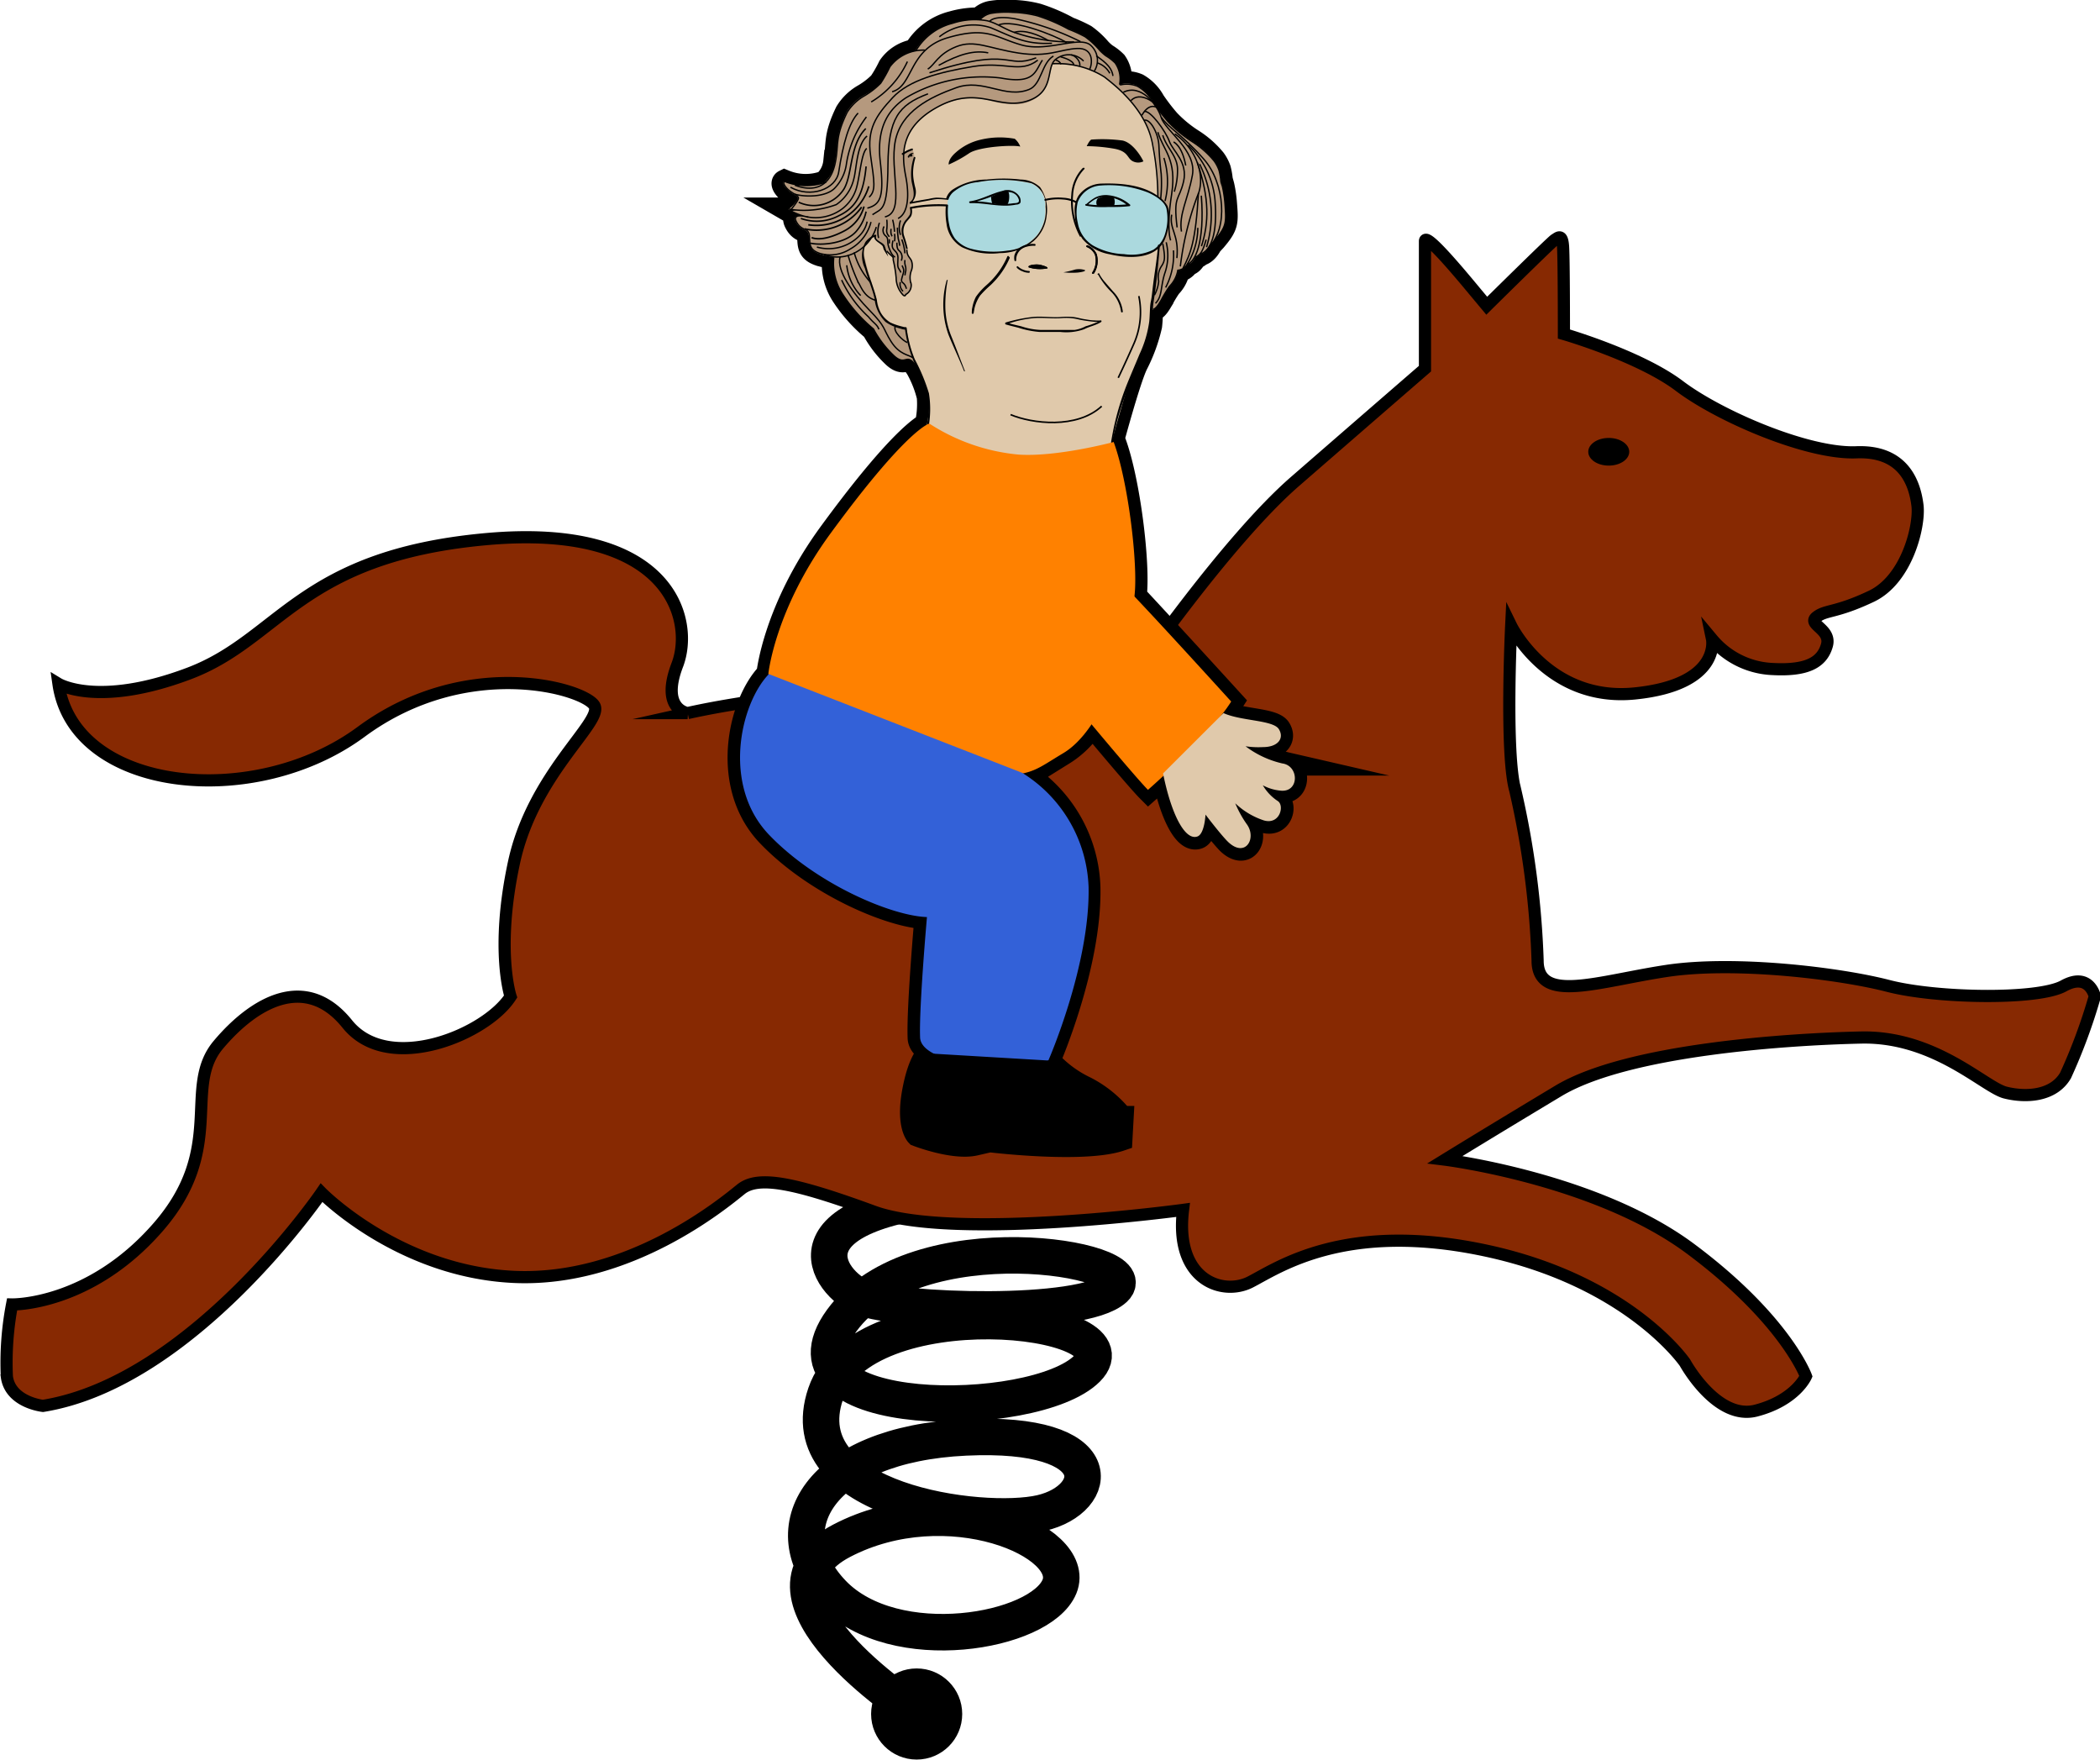 <svg width="201.9" height="169.16" xmlns="http://www.w3.org/2000/svg">
 <g>
  <title>Layer 1</title>
  <g data-name="Capa 2" id="Capa_2">
   <g id="diseño">
    <path id="svg_1" stroke-width="3.51px" stroke-miterlimit="10" stroke="#000" fill="none" d="m94.37,114.82c-20.05,1.32 -14.76,8.59 -11.46,9.92s21.15,2 24.24,-0.88s-19.15,-6.62 -26.22,3.08s18.51,9.7 23.58,4.63s-21.6,-7.93 -25.13,2.42s15,12.78 20.72,11.46s6.83,-7.93 -7.27,-7.27s-18.73,8.81 -12.78,15s20,3.75 21.81,-0.66s-10.8,-9.69 -20.93,-4.41s6.83,16.31 6.83,16.31" class="cls-1"/>
    <circle id="svg_2" r="4.38" cy="164.77" cx="88.13"/>
    <path id="svg_3" stroke-width="1.17px" fill="#872902" stroke-miterlimit="10" stroke="#000" d="m66.11,68.55c12.93,-2.89 40.38,-4.18 43,-3.75c0,0 8.87,-12.84 15.39,-18.51s12.5,-10.85 12.5,-10.85l0,-12.25c0,-1 3.82,3.66 4.88,4.93l1.06,1.27s6.26,-6.19 6.55,-6.35s0.71,-0.66 0.79,0.71s0.08,7.9 0.08,8.36c0,0 7.29,2.11 11.11,5s12.32,6.56 17,6.37s5.64,3.16 5.88,5.1s-1,7.11 -4.43,8.74s-4.37,1.28 -5.28,2s1.46,1.15 1,2.73s-1.82,2.49 -5.46,2.25a8,8 0 0 1 -5.58,-2.86s0.91,4.37 -7.41,5.22s-11.9,-6.49 -11.9,-6.49s-0.6,12.26 0.39,15.79a85.48,85.48 0 0 1 2.15,16.38c0,4.17 5.78,2 12.39,1s16.7,0.24 21.32,1.44s14.38,1.37 16.86,0s3,1 3,1a53.93,53.93 0 0 1 -2.81,7.6c-1.16,2 -3.8,2.15 -5.79,1.65s-6.77,-5.45 -13.88,-5.29s-22.48,1.16 -29.09,5.13s-10.9,6.61 -10.9,6.61s14.54,1.81 23.63,8.59s11.07,12.23 11.07,12.23s-1,2.31 -4.79,3.3s-6.84,-4.6 -6.84,-4.6s-5.29,-7.77 -19,-10.75s-20.17,1.66 -22.81,3s-7.27,-0.17 -6.45,-6.94c0,0 -22,3 -29.74,0.16s-11.12,-3.47 -12.77,-2.14s-10.74,8.92 -21.81,8.42s-18.51,-8.09 -18.51,-8.09s-12.4,18.17 -26.78,20.49c0,0 -3.14,-0.33 -3.47,-2.81a29.7,29.7 0 0 1 0.5,-6.94s7.44,0.16 14.05,-7.44s2.31,-13.39 5.78,-17.52s8.43,-6.94 12.4,-2s13.38,1 15.7,-2.64c0,0 -1.49,-4.47 0.33,-12.9s8.43,-13.38 7.76,-15s-12.18,-5.14 -22.47,2.46s-27.6,5.79 -29.09,-4.62c0,0 3.8,2.31 12.56,-1s10.58,-11.24 28.43,-12.9s20.16,7.77 18.51,12.07s0.99,4.64 0.99,4.64z" class="cls-2"/>
    <path id="svg_4" stroke-width="2.34px" fill="#872902" stroke-miterlimit="10" stroke="#000" d="m123.28,73.39a9.3,9.3 0 0 1 -3.53,-1.65a8.27,8.27 0 0 0 1.68,0.08c1.44,0 2.07,-0.85 1.52,-1.73s-3.64,-0.77 -5.32,-1.54l0,0c0.3,-0.38 0.57,-0.76 0.79,-1.1c0,0 -6.38,-7 -9.34,-10.16c0.37,-3 -0.61,-11.08 -2,-14.8l-0.21,0l0,0s1.61,-6 2.34,-7.49a15.75,15.75 0 0 0 1.35,-3.69a11.55,11.55 0 0 0 0.07,-1.51l0.24,-0.09c0.32,-0.08 0.61,-0.63 0.77,-0.89a13.39,13.39 0 0 1 0.79,-1.31a2.91,2.91 0 0 0 0.81,-1.56a1.13,1.13 0 0 0 0.83,-0.47l0.12,-0.15c0.38,0 0.66,-0.6 0.66,-0.6a1.58,1.58 0 0 0 0.55,-0.34c0.6,-0.13 0.95,-0.91 0.95,-0.91l0.41,-0.44c1.17,-1.38 1.14,-1.69 1,-3.46a12.14,12.14 0 0 0 -0.24,-1.68c-0.05,-0.22 -0.13,-0.44 -0.17,-0.66a6.32,6.32 0 0 0 -0.17,-0.95a3.45,3.45 0 0 0 -0.48,-0.91a8.89,8.89 0 0 0 -2.11,-1.85a12.3,12.3 0 0 1 -2.3,-1.9a19.71,19.71 0 0 1 -1.42,-1.85a4,4 0 0 0 -1.51,-1.56a2.69,2.69 0 0 0 -1.61,-0.15a0.1,0.1 0 0 1 -0.12,-0.09a2.66,2.66 0 0 0 -0.43,-1.95a4.52,4.52 0 0 0 -0.89,-0.69a4.41,4.41 0 0 1 -0.64,-0.58a7.8,7.8 0 0 0 -1.37,-1.26a13.21,13.21 0 0 0 -1.58,-0.72a16.55,16.55 0 0 0 -3,-1.29a10.66,10.66 0 0 0 -2.38,-0.33a9,9 0 0 0 -1.94,0.07a1.9,1.9 0 0 0 -1.22,0.66l-0.31,0a8.75,8.75 0 0 0 -2.29,0.34a5.75,5.75 0 0 0 -3.54,2.63l0,0.06a3.6,3.6 0 0 0 -2.47,1.51a12.77,12.77 0 0 1 -0.9,1.57a7.67,7.67 0 0 1 -1.56,1.21a4.58,4.58 0 0 0 -1.67,1.6c-1.17,2.41 -0.79,3.05 -1.12,4.75a3.15,3.15 0 0 1 -1,2a5.36,5.36 0 0 1 -3.9,-0.07s-0.26,0.13 0.2,0.64s1.07,0.65 1.13,0.93s-0.81,1.08 -0.92,1.1a8.61,8.61 0 0 0 1.51,0.69c-0.45,-0.09 -1.13,-0.13 -0.78,0.53c0.5,1 1.21,0.52 1.25,1.36s0,1.33 1,1.67a13.16,13.16 0 0 0 1.4,0.33a5.51,5.51 0 0 0 0.9,3.68a14.53,14.53 0 0 0 2.89,3.21a10.08,10.08 0 0 0 2,2.6c1.19,1.06 1.15,-0.57 2.25,1.19a10.76,10.76 0 0 1 1.06,2.71a8.78,8.78 0 0 1 -0.2,2.71c-0.75,0.41 -3.26,2.27 -9.22,10.41c-5.4,7.37 -6,13.55 -6,13.55c-2.76,2.87 -4.52,10.69 0,15.43s11.79,7.82 15.2,7.93c0,0 -0.77,8.7 -0.66,11.57c0,0.64 0.56,1.15 1.38,1.57l-0.5,0s-0.88,0.66 -1.43,3.75s0.33,4 0.33,4s3.46,1.34 5.51,0.88l1.43,-0.33s9,1.1 12.56,-0.11l0.11,-2a10.72,10.72 0 0 0 -3.52,-2.87a11.28,11.28 0 0 1 -3.53,-2.64s4,-9.14 3.86,-16.64a13.41,13.41 0 0 0 -6.29,-11c1.37,-0.3 2.08,-0.88 3.86,-1.94a8.89,8.89 0 0 0 2.8,-2.77c2.56,3.07 4.81,5.69 5.42,6.3c0,0 0.6,-0.53 1.49,-1.35c0.78,3.75 2.07,6.3 3.27,5.87c0.69,-0.26 0.77,-2.1 0.77,-2.1s1.55,2 2.2,2.65c1.65,1.54 2.72,-0.39 1.76,-1.74a10.32,10.32 0 0 1 -1.1,-2a7.27,7.27 0 0 0 2.76,1.65c1.54,0.44 2,-1.45 1.32,-1.87a4.58,4.58 0 0 1 -1.43,-1.54a4.4,4.4 0 0 0 1.66,0.51c1.81,0.23 1.81,-2.4 0.16,-2.62z" class="cls-3"/>
    <ellipse id="svg_5" ry="1.33" rx="1.97" cy="43.43" cx="154.67"/>
    <path id="svg_6" fill="#e0c9ab" d="m106.87,42.52s1.61,-6 2.34,-7.49a15.75,15.75 0 0 0 1.35,-3.69a11.55,11.55 0 0 0 0.07,-1.51l0.24,-0.09c0.32,-0.08 0.61,-0.63 0.77,-0.89a13.39,13.39 0 0 1 0.79,-1.31a2.91,2.91 0 0 0 0.81,-1.56a1.13,1.13 0 0 0 0.83,-0.47l0.12,-0.15c0.38,0 0.66,-0.6 0.66,-0.6a1.58,1.58 0 0 0 0.55,-0.34c0.6,-0.13 0.95,-0.91 0.95,-0.91l0.41,-0.44c1.17,-1.38 1.14,-1.69 1,-3.46a12.14,12.14 0 0 0 -0.24,-1.68c-0.05,-0.22 -0.13,-0.44 -0.17,-0.66a6.32,6.32 0 0 0 -0.17,-0.95a3.45,3.45 0 0 0 -0.48,-0.91a8.89,8.89 0 0 0 -2.11,-1.85a12.3,12.3 0 0 1 -2.3,-1.9a19.71,19.71 0 0 1 -1.42,-1.85a4,4 0 0 0 -1.51,-1.56a2.69,2.69 0 0 0 -1.61,-0.15a0.1,0.1 0 0 1 -0.12,-0.09a2.66,2.66 0 0 0 -0.43,-1.95a4.52,4.52 0 0 0 -0.89,-0.69a4.41,4.41 0 0 1 -0.64,-0.58a7.8,7.8 0 0 0 -1.37,-1.26a13.21,13.21 0 0 0 -1.58,-0.72a16.55,16.55 0 0 0 -3,-1.29a10.66,10.66 0 0 0 -2.38,-0.33a9,9 0 0 0 -1.94,0.07a1.9,1.9 0 0 0 -1.22,0.66l-0.31,0a8.75,8.75 0 0 0 -2.29,0.34a5.75,5.75 0 0 0 -3.54,2.63l0,0.06a3.6,3.6 0 0 0 -2.47,1.51a12.77,12.77 0 0 1 -0.9,1.54a7.67,7.67 0 0 1 -1.56,1.21a4.58,4.58 0 0 0 -1.67,1.6c-1.17,2.41 -0.79,3.05 -1.12,4.75a3.15,3.15 0 0 1 -1,2a5.36,5.36 0 0 1 -3.9,-0.07s-0.26,0.13 0.2,0.64s1.07,0.65 1.13,0.93s-0.81,1.08 -0.92,1.1a6.85,6.85 0 0 0 1.87,0.77s-1.65,-0.5 -1.14,0.45s1.21,0.52 1.25,1.36s0,1.33 1,1.67a13.16,13.16 0 0 0 1.4,0.33a5.51,5.51 0 0 0 0.9,3.68a14.53,14.53 0 0 0 2.89,3.21a10.08,10.08 0 0 0 2,2.6c1.19,1.06 1.15,-0.57 2.25,1.19a10.76,10.76 0 0 1 1.06,2.71a9.74,9.74 0 0 1 -0.27,3s0.77,3.16 9.67,2.93s8.16,-1.54 8.16,-1.54z" class="cls-4"/>
    <path id="svg_7" fill="#abd9de" d="m105.85,17.74a2.45,2.45 0 0 0 -2.43,2.07c0,0.73 -0.07,2.63 1.23,3.63a7.37,7.37 0 0 0 4.93,1.1a2.72,2.72 0 0 0 2.53,-2.1a4.74,4.74 0 0 0 0,-2.7c-1.36,-1.9 -4.53,-2.06 -6.26,-2z" class="cls-5"/>
    <path id="svg_8" fill="#abd9de" d="m91.1,19.76a6.11,6.11 0 0 0 0.1,1.81a3.48,3.48 0 0 0 0.54,1.34a3,3 0 0 0 1.51,1a8.64,8.64 0 0 0 3.58,0.19a4.24,4.24 0 0 0 2.84,-1.46a3.84,3.84 0 0 0 0.81,-2.76a2.24,2.24 0 0 0 -1.38,-2.26a12.58,12.58 0 0 0 -5.15,-0.1a4.25,4.25 0 0 0 -2.37,0.95a1.65,1.65 0 0 0 -0.35,0.48a0.47,0.47 0 0 0 -0.06,0.15a1.81,1.81 0 0 0 -0.07,0.66z" class="cls-5"/>
    <path id="svg_9" fill="#b5997e" d="m88.23,35.42c-1.1,-1.76 -1.06,-0.13 -2.25,-1.19a10.08,10.08 0 0 1 -2,-2.6a14.53,14.53 0 0 1 -2.91,-3.26a5.51,5.51 0 0 1 -0.9,-3.68a13.16,13.16 0 0 1 -1.4,-0.33c-0.91,-0.34 -0.91,-0.83 -1,-1.67s-0.75,-0.41 -1.25,-1.36s1.14,-0.45 1.14,-0.45a6.85,6.85 0 0 1 -1.87,-0.77c0.11,0 1,-0.82 0.92,-1.1s-0.66,-0.43 -1.13,-0.93s-0.2,-0.64 -0.2,-0.64a5.36,5.36 0 0 0 3.9,0.07a3.15,3.15 0 0 0 1,-2c0.33,-1.7 0,-2.34 1.12,-4.75a4.58,4.58 0 0 1 1.67,-1.6a7.67,7.67 0 0 0 1.6,-1.16a12.77,12.77 0 0 0 0.88,-1.52a3.6,3.6 0 0 1 2.45,-1.56l0,-0.06a5.75,5.75 0 0 1 3.6,-2.63a8.75,8.75 0 0 1 2.29,-0.34l0.31,0a1.9,1.9 0 0 1 1.22,-0.66a9,9 0 0 1 1.94,-0.07a10.66,10.66 0 0 1 2.38,0.33a16.55,16.55 0 0 1 3,1.29a13.21,13.21 0 0 1 1.58,0.72a7.8,7.8 0 0 1 1.37,1.26a4.41,4.41 0 0 0 0.64,0.58a4.52,4.52 0 0 1 0.89,0.69a2.66,2.66 0 0 1 0.43,2a0.1,0.1 0 0 0 0.12,0.09a2.69,2.69 0 0 1 1.61,0.15a4,4 0 0 1 1.51,1.56a19.71,19.71 0 0 0 1.42,1.85a12.3,12.3 0 0 0 2.3,1.9a8.89,8.89 0 0 1 2.11,1.85a3.45,3.45 0 0 1 0.48,0.91a6.32,6.32 0 0 1 0.17,0.95c0,0.22 0.12,0.44 0.17,0.66a12.14,12.14 0 0 1 0.24,1.68c0.12,1.77 0.15,2.08 -1,3.46l-0.41,0.44s-0.35,0.78 -0.95,0.91a1.58,1.58 0 0 1 -0.55,0.34s-0.28,0.62 -0.66,0.6l-0.12,0.15a1.13,1.13 0 0 1 -0.83,0.47a2.91,2.91 0 0 1 -0.81,1.56a13.39,13.39 0 0 0 -0.79,1.31c-0.16,0.26 -0.45,0.81 -0.77,0.89l-0.24,0.09l0.77,-6.12a3.61,3.61 0 0 0 0.9,-2.34a2.27,2.27 0 0 0 -0.94,-2.42a25.7,25.7 0 0 0 -0.59,-5.62a10.78,10.78 0 0 0 -3.34,-4.93c-1.88,-1.5 -2.25,-2.06 -6.28,-2.29a16.61,16.61 0 0 1 -0.4,1.63a3.14,3.14 0 0 1 -3.4,2.24c-2.26,0 -1.85,-0.59 -4.19,-0.53s-5.11,1.67 -5.89,3.66s-0.29,1.5 -0.29,1.5l0.69,-0.29a1.4,1.4 0 0 1 0.16,1.12a5.64,5.64 0 0 0 0,2.28c0.15,0.72 0.14,1.44 -0.18,1.7s-0.08,0.8 -0.08,0.8a1.69,1.69 0 0 1 -0.35,1a1.33,1.33 0 0 0 -0.47,1.24a18,18 0 0 1 0.48,1.74c0.05,0.5 0.3,0.59 0.4,0.9a1.59,1.59 0 0 1 -0.1,1.13a1.58,1.58 0 0 0 0.11,1.1s-0.1,0.71 -0.31,0.83a1.14,1.14 0 0 0 -0.34,0.28a2,2 0 0 1 -0.63,-0.72a4.07,4.07 0 0 1 -0.19,-1.22c0,-0.16 -0.33,-1.48 -0.31,-1.65a0.43,0.43 0 0 0 0,-0.24l-0.68,-0.48l-0.18,-0.64l-0.67,-0.42l-0.16,-0.37l-0.46,0.19l-0.53,0.64s-0.24,0.3 -0.07,1.19s1,3.6 1,3.6s0.55,1.85 0.66,2a4.81,4.81 0 0 0 2.36,1.28s0.41,2 0.56,2.33s0.52,1.47 0.52,1.47z" class="cls-6"/>
    <path id="svg_10" d="m93.6,30a3,3 0 0 1 0.5,-1.51a13.29,13.29 0 0 1 1.14,-1.11a7.53,7.53 0 0 0 1.76,-2.68c0,-0.1 -0.13,-0.15 -0.17,0a7.66,7.66 0 0 1 -2,2.72a6.33,6.33 0 0 0 -1,1.11a3.72,3.72 0 0 0 -0.4,1.47c0,0.11 0.16,0.11 0.17,0z"/>
    <path id="svg_11" d="m106.72,45.08c0,-0.24 0,-0.49 0,-0.74a23.37,23.37 0 0 1 1.28,-5.79c0.67,-2 1.67,-3.92 2.39,-5.92a9.75,9.75 0 0 0 0.46,-2.93c0,-0.45 0.1,-0.88 0.16,-1.33c0.19,-1.34 0.32,-2.7 0.44,-4.06l0.06,-0.71c0,-0.11 -0.17,-0.11 -0.18,0l0,0c-0.08,1.28 -0.34,2.67 -0.49,3.95c-0.06,0.48 -0.1,1 -0.2,1.45s-0.08,1.28 -0.15,1.92a10.78,10.78 0 0 1 -0.93,3.12c-0.41,1 -0.85,2 -1.25,3a26.11,26.11 0 0 0 -1.47,5.36a23.83,23.83 0 0 0 -0.23,2.58"/>
    <path id="svg_12" d="m91,27a8.61,8.61 0 0 0 0.18,5.15c0.47,1.18 1,2.25 1.47,3.43c0,0.11 0.16,0.17 0.11,0.07c-0.44,-1.12 -0.82,-2.15 -1.27,-3.26a7.85,7.85 0 0 1 -0.6,-2.7a12.66,12.66 0 0 1 0.22,-2.75c0,-0.11 -0.09,0 -0.11,0.06z"/>
    <path id="svg_13" d="m98.89,26.05a1.81,1.81 0 0 1 -0.51,-0.12a1.54,1.54 0 0 1 -0.49,-0.3c-0.07,-0.09 -0.2,0 -0.12,0.12a1.49,1.49 0 0 0 0.55,0.34a1.44,1.44 0 0 0 0.57,0.13a0.09,0.09 0 1 0 0,-0.17z"/>
    <path id="svg_14" d="m98.91,25.71c-0.2,-0.22 0.71,-0.35 1.14,-0.24s0.71,0.22 0.66,0.33a3.62,3.62 0 0 1 -1.8,-0.09z"/>
    <path id="svg_15" d="m102.24,26.18a9.72,9.72 0 0 0 1.13,-0.27a1.9,1.9 0 0 1 0.93,0.05c0.09,0.09 -0.11,0.17 -0.66,0.24a7.65,7.65 0 0 1 -1.4,-0.02z"/>
    <path id="svg_16" d="m105.18,26.29a2.22,2.22 0 0 0 0.25,-1.86a1.59,1.59 0 0 0 -0.86,-0.83c-0.1,-0.05 -0.19,0.1 -0.09,0.15a1.47,1.47 0 0 1 0.78,0.73a2.05,2.05 0 0 1 -0.26,1.72c-0.07,0.1 0.09,0.19 0.15,0.09l0.03,0z"/>
    <path id="svg_17" d="m87.85,14.71l-0.15,0a0.57,0.57 0 0 0 -0.27,0.13a0.7,0.7 0 0 0 -0.13,0.17a0.09,0.09 0 0 0 0,0.12a0.09,0.09 0 0 0 0.12,0l0,-0.08l0,0l0,0l0,0l0,0l0.06,0l0,0l0.06,0l0.11,0s0.09,-0.05 0.08,-0.09a0.09,0.09 0 0 0 -0.08,-0.09l0.2,-0.16z"/>
    <path id="svg_18" d="m87.66,14.28a3.61,3.61 0 0 0 -0.61,0.26l-0.31,0.18c-0.1,0.06 0,0.22 0.09,0.16l0.3,-0.18a2.9,2.9 0 0 1 0.57,-0.25c0.11,0 0.07,-0.2 0,-0.17l-0.04,0z"/>
    <path id="svg_19" d="m87.28,23.94a12.33,12.33 0 0 0 -0.37,-1.32a1.5,1.5 0 0 1 0.24,-1.29c0.14,-0.21 0.42,-0.41 0.49,-0.66a1.28,1.28 0 0 0 0,-0.7l-0.09,0.11a14,14 0 0 1 3.45,-0.24l-0.06,-0.08a6.71,6.71 0 0 0 0.06,1.73a3,3 0 0 0 1.5,2.28a6.69,6.69 0 0 0 3.62,0.56a5.09,5.09 0 0 0 3.23,-1.14a3.72,3.72 0 0 0 1.28,-2.49a3.81,3.81 0 0 0 -0.63,-2.7a2.79,2.79 0 0 0 -1.88,-0.74a14.13,14.13 0 0 0 -3.25,0a6,6 0 0 0 -3.33,1a1.62,1.62 0 0 0 -0.6,0.91l0.09,-0.09a7.93,7.93 0 0 0 -1,-0.08a4.57,4.57 0 0 0 -0.74,0.12c-0.61,0.1 -1.23,0.21 -1.84,0.33l0.07,0.16a1.51,1.51 0 0 0 0.48,-1.56a6.91,6.91 0 0 1 -0.19,-1a4.22,4.22 0 0 1 0,-0.87a5.18,5.18 0 0 1 0.2,-1c0,-0.11 -0.14,-0.15 -0.17,0a5,5 0 0 0 -0.2,2.23c0.09,0.58 0.48,1.58 -0.13,2a0.09,0.09 0 0 0 0.07,0.17l1.78,-0.32a4.69,4.69 0 0 1 0.75,-0.12a7.91,7.91 0 0 1 1,0.07a0.08,0.08 0 0 0 0.09,-0.08s0,0 0,0a0.94,0.94 0 0 1 0.06,-0.15a1.65,1.65 0 0 1 0.35,-0.48a4.25,4.25 0 0 1 2.39,-0.99a12.58,12.58 0 0 1 5.15,0.1a2.24,2.24 0 0 1 1.38,2.26a3.84,3.84 0 0 1 -0.81,2.76a4.24,4.24 0 0 1 -2.84,1.46a8.64,8.64 0 0 1 -3.58,-0.19a3,3 0 0 1 -1.51,-1a3.48,3.48 0 0 1 -0.54,-1.34a6.11,6.11 0 0 1 -0.1,-1.81a0.1,0.1 0 0 0 -0.07,-0.09a13.88,13.88 0 0 0 -3.52,0.23c-0.05,0 -0.1,0.05 -0.08,0.11a1.1,1.1 0 0 1 0,0.62a3.11,3.11 0 0 1 -0.45,0.58a2.11,2.11 0 0 0 -0.34,0.8a1.91,1.91 0 0 0 0.14,0.91a9.22,9.22 0 0 1 0.28,1l0.17,0.03z"/>
    <path id="svg_20" d="m88.8,43.52a21.26,21.26 0 0 0 0.43,-2.25a9.59,9.59 0 0 0 0.08,-3.46a17.86,17.86 0 0 0 -1.37,-3.29a11.3,11.3 0 0 1 -0.77,-3a0.1,0.1 0 0 0 -0.09,-0.07a0.84,0.84 0 0 1 -0.31,-0.05a6.56,6.56 0 0 1 -1.19,-0.4a2.77,2.77 0 0 1 -1.27,-2.14c-0.2,-0.84 -0.5,-1.64 -0.78,-2.45a13.17,13.17 0 0 1 -0.41,-1.49a2,2 0 0 1 0.06,-1.29a1.88,1.88 0 0 1 1,-0.92l-0.11,-0.1c-0.16,0.49 0.47,0.7 0.75,1c0.1,0.1 0.09,0.27 0.16,0.4a6.65,6.65 0 0 0 0.42,0.66l-0.33,-1c-0.09,-0.4 -1,-0.5 -0.83,-1a0.09,0.09 0 0 0 -0.11,-0.11a2.2,2.2 0 0 0 -0.92,0.7a2.78,2.78 0 0 0 -0.06,2.53c0.28,1 0.7,1.91 0.93,2.9a3.63,3.63 0 0 0 1.06,2.26a4.32,4.32 0 0 0 1.47,0.65a1.51,1.51 0 0 0 0.47,0.09l-0.08,-0.1a12.77,12.77 0 0 0 0.56,2.41c0.37,1.11 1,2.08 1.41,3.21a8,8 0 0 1 0.16,3.54c-0.12,0.87 -0.28,1.75 -0.48,2.61"/>
    <path id="svg_21" d="m105.57,26.39a7.39,7.39 0 0 0 1.21,1.61a3.36,3.36 0 0 1 1,1.95c0,0.11 0.18,0.11 0.17,0a3.28,3.28 0 0 0 -0.95,-1.95c-0.25,-0.3 -0.51,-0.58 -0.76,-0.88a3.77,3.77 0 0 1 -0.56,-0.81c0,-0.1 -0.2,0 -0.15,0.09l0.04,-0.01z"/>
    <path id="svg_22" d="m105.82,30.8a2.78,2.78 0 0 1 -0.58,0c-0.34,0 -0.67,-0.07 -1,-0.12s-0.64,-0.15 -1,-0.2a6.76,6.76 0 0 0 -1.35,0c-0.9,0.05 -1.8,-0.11 -2.7,0a14.69,14.69 0 0 0 -2.49,0.52a0.1,0.1 0 0 0 -0.06,0.1s0,0.08 0.06,0.09c0.44,0.13 0.78,0.2 1.23,0.32a8.92,8.92 0 0 0 2,0.4l2,0a5.12,5.12 0 0 0 2.3,-0.26c0.55,-0.28 1.07,-0.35 1.63,-0.69c0.07,-0.04 0.05,-0.18 -0.04,-0.16zm-2.53,0.92c-0.35,0 -0.69,0 -1,0c-0.73,0 -1.45,0 -2.18,0a6.77,6.77 0 0 1 -1.89,-0.34c-0.43,-0.11 -0.76,-0.17 -1.19,-0.3a10.55,10.55 0 0 1 2.41,-0.5c0.88,-0.06 1.75,0.07 2.64,0a5.09,5.09 0 0 1 1.46,0.09a7.6,7.6 0 0 0 0.83,0.16c0.3,0.05 0.6,0.08 0.91,0.11l0.28,0a9.34,9.34 0 0 1 -1.19,0.43a3.22,3.22 0 0 1 -1.08,0.35z"/>
    <path id="svg_23" d="m98.09,14.09c-0.66,-0.18 -3.9,0 -4.88,0.62a12.36,12.36 0 0 1 -2,1.11s-0.09,-0.49 0.67,-1.15a5.38,5.38 0 0 1 2.44,-1.25a8,8 0 0 1 3.24,-0.08a1.87,1.87 0 0 1 0.53,0.75z"/>
    <path id="svg_24" d="m104.48,14.05c0.31,-0.63 0.45,-0.63 0.45,-0.63a14.55,14.55 0 0 1 3,0.09c1,0.22 1.82,1.6 2,2a1.13,1.13 0 0 1 -1,0c-0.58,-0.27 -0.4,-0.93 -1.73,-1.2a16.19,16.19 0 0 0 -2.72,-0.26z"/>
    <path id="svg_25" stroke-width="0.13px" stroke-miterlimit="10" stroke="#000" fill="none" d="m85.77,8.82c2.07,-0.57 1.54,-4.09 5.37,-5.2s4.54,0 7.1,0.71s5.68,-1 6.69,0.09a1.93,1.93 0 0 1 0.27,2.43" class="cls-7"/>
    <path id="svg_26" stroke-width="0.13px" stroke-miterlimit="10" stroke="#000" fill="none" d="m104.76,6.66c0.26,-0.48 0.44,-2.07 -1.19,-2s-2.78,0.88 -5.64,0.44s-4.23,-1.32 -6,-0.61s-2.07,1.76 -2.73,2.15" class="cls-7"/>
    <path id="svg_27" stroke-width="0.13px" stroke-miterlimit="10" stroke="#000" fill="none" d="m104.18,5.87a2,2 0 0 0 -2.73,-0.13c-0.92,0.84 0,3.17 -2.77,4s-4.67,-1.54 -8.51,0.53s-3.43,4.9 -3.08,6.73s0.22,3.52 -0.75,4" class="cls-7"/>
    <path id="svg_28" stroke-width="0.13px" stroke-miterlimit="10" stroke="#000" fill="none" d="m101.28,5.39c-1.15,0.66 -1.13,2.73 -2.34,3.21c-2.33,0.93 -4.4,-1.1 -7,-0.17s-5.29,2.29 -5.86,5.11s1,6.87 -1,7.31" class="cls-7"/>
    <path id="svg_29" stroke-width="0.13px" stroke-miterlimit="10" stroke="#000" fill="none" d="m100.22,5.78c-0.71,1.06 -0.71,2.34 -4,1.72a14.48,14.48 0 0 0 -9.12,1.9c-1.5,1 -2.87,2.64 -2.47,6.12s0,4.14 -1.24,4.49" class="cls-7"/>
    <path id="svg_30" stroke-width="0.13px" stroke-miterlimit="10" stroke="#000" fill="none" d="m99.78,5.78c-1.72,1.33 -3.09,0.09 -6.26,0.62s-6.12,1.28 -7.71,3s-2.47,3 -2.11,5.55s0.53,3.39 -0.14,4" class="cls-7"/>
    <path id="svg_31" stroke-width="0.13px" stroke-miterlimit="10" stroke="#000" fill="none" d="m101.14,4.16c-2.56,0.13 -3.7,-0.58 -5.9,-1.5a5.31,5.31 0 0 0 -4.93,0.88" class="cls-7"/>
    <path id="svg_32" stroke-width="0.13px" stroke-miterlimit="10" stroke="#000" fill="none" d="m103.88,4a26.27,26.27 0 0 0 -6.31,-2.2c-2.07,-0.35 -2.41,0.25 -2.41,0.25" class="cls-7"/>
    <path id="svg_33" stroke-width="0.13px" stroke-miterlimit="10" stroke="#000" fill="none" d="m108,8.87c1.67,-0.84 3.25,1.14 3.64,2.42s3.44,3.17 3,5.55s-1.32,3.75 -1.05,5.42" class="cls-7"/>
    <path id="svg_34" stroke-width="0.13px" stroke-miterlimit="10" stroke="#000" fill="none" d="m101.2,6.13a8.46,8.46 0 0 1 5,1.28c0.75,0.62 4.07,3 4.64,6.61a26.19,26.19 0 0 1 0.48,4.92" class="cls-7"/>
    <path id="svg_35" stroke-width="0.13px" stroke-miterlimit="10" stroke="#000" fill="none" d="m110,10.72c0.57,-0.18 2.07,1.89 2.42,2.86s1.81,2 1.37,3.88s-1,1.28 -0.62,4.4" class="cls-7"/>
    <path id="svg_36" stroke-width="0.13px" stroke-miterlimit="10" stroke="#000" fill="none" d="m111.67,11.29c0.66,1 2,1.67 4.06,4s2.32,6.69 0.54,8.4" class="cls-7"/>
    <path id="svg_37" stroke-width="0.13px" stroke-miterlimit="10" stroke="#000" fill="none" d="m113.48,25.61a29.47,29.47 0 0 1 1.63,-6.74c0.79,-1.63 0.13,-4.41 -2.16,-6" class="cls-7"/>
    <path id="svg_38" stroke-width="0.13px" stroke-miterlimit="10" stroke="#000" fill="none" d="m115.39,24.44c1.22,-0.43 1.62,-2.37 1.44,-5a8.26,8.26 0 0 0 -2.6,-5.5" class="cls-7"/>
    <path id="svg_39" stroke-width="0.13px" stroke-miterlimit="10" stroke="#000" fill="none" d="m115.11,15.61c1.19,3.48 1.12,5.82 0.4,8.06" class="cls-7"/>
    <path id="svg_40" stroke-width="0.13px" stroke-miterlimit="10" stroke="#000" fill="none" d="m115.22,18.56c-0.26,4.67 -0.77,5.86 -1.48,7.22" class="cls-7"/>
    <path id="svg_41" stroke-width="0.13px" stroke-miterlimit="10" stroke="#000" fill="none" d="m112.07,27.64a6.77,6.77 0 0 0 0.75,-3.57" class="cls-7"/>
    <path id="svg_42" stroke-width="0.13px" stroke-miterlimit="10" stroke="#000" fill="none" d="m111.32,12.7c0.53,1.81 1.85,2.56 1.32,6s-0.09,4.41 -0.09,4.41" class="cls-7"/>
    <path id="svg_43" stroke-width="0.13px" stroke-miterlimit="10" stroke="#000" fill="none" d="m88.23,35.42c-1.1,-1.76 -1.06,-0.13 -2.25,-1.19a10.08,10.08 0 0 1 -2,-2.6a14.53,14.53 0 0 1 -2.91,-3.26a5.41,5.41 0 0 1 -0.91,-3.62" class="cls-7"/>
    <path id="svg_44" stroke-width="0.13px" stroke-miterlimit="10" stroke="#000" fill="none" d="m87.74,34.38c-0.33,-0.28 -1.25,-0.25 -2.07,-1.55s-0.47,-1.37 -2.07,-3s-3.2,-3.83 -2.83,-5.12" class="cls-7"/>
    <path id="svg_45" stroke-width="0.13px" stroke-miterlimit="10" stroke="#000" fill="none" d="m87.24,32.93c-0.41,-0.15 -1.42,-1.08 -1.16,-1.57" class="cls-7"/>
    <path id="svg_46" stroke-width="0.13px" stroke-miterlimit="10" stroke="#000" fill="none" d="m84.17,28.86c-1.12,-0.3 -1.43,-1.42 -1.64,-1.68a19,19 0 0 1 -1,-2.66" class="cls-7"/>
    <path id="svg_47" stroke-width="0.13px" stroke-miterlimit="10" stroke="#000" fill="none" d="m83.73,27.18a7,7 0 0 1 -1.61,-2.92" class="cls-7"/>
    <path id="svg_48" stroke-width="0.13px" stroke-miterlimit="10" stroke="#000" fill="none" d="m79.25,24.48a3.64,3.64 0 0 0 3,-0.21a4.07,4.07 0 0 0 2,-2.45" class="cls-7"/>
    <path id="svg_49" stroke-width="0.14px" stroke-miterlimit="10" stroke="#000" fill="none" d="m83.27,20.34a4.29,4.29 0 0 1 -0.89,1.83c-1,1.24 -3.33,1.45 -4.45,1.21" class="cls-8"/>
    <path id="svg_50" stroke-width="0.13px" stroke-miterlimit="10" stroke="#000" fill="none" d="m83.37,21.3a2.74,2.74 0 0 1 -0.83,1.45a4.14,4.14 0 0 1 -4,1" class="cls-7"/>
    <path id="svg_51" stroke-width="0.15px" stroke-miterlimit="10" stroke="#000" fill="none" d="m83.07,19.85a3.74,3.74 0 0 1 -1.79,2.29c-0.89,0.49 -2.32,1.06 -3.25,0.7" class="cls-9"/>
    <path id="svg_52" stroke-width="0.15px" stroke-miterlimit="10" stroke="#000" fill="none" d="m83.53,17.91a5.26,5.26 0 0 1 -5.82,3.7" class="cls-10"/>
    <path id="svg_53" stroke-width="0.15px" stroke-miterlimit="10" stroke="#000" fill="none" d="m82.84,19.91a5.34,5.34 0 0 1 -5.49,2.09" class="cls-10"/>
    <path id="svg_54" stroke-width="0.14px" stroke-miterlimit="10" stroke="#000" fill="none" d="m83.27,16c-0.23,2.4 -0.84,3.9 -2.59,4.72a4.52,4.52 0 0 1 -3.68,0.28" class="cls-11"/>
    <path id="svg_55" stroke-width="0.13px" stroke-miterlimit="10" stroke="#000" fill="none" d="m83.33,14.27c-0.52,0.43 -0.66,2.69 -1,3.84a3.87,3.87 0 0 1 -1.26,1.89a4.27,4.27 0 0 1 -3.51,0.84" class="cls-7"/>
    <path id="svg_56" stroke-width="0.13px" stroke-miterlimit="10" stroke="#000" fill="none" d="m83.36,13.08c-1,0.84 -1,3.13 -1.27,4.11a4.13,4.13 0 0 1 -1.69,2.48a9,9 0 0 1 -4.58,0.43" class="cls-7"/>
    <path id="svg_57" stroke-width="0.14px" stroke-miterlimit="10" stroke="#000" fill="none" d="m83.24,12.36c-1.59,1.56 -1.26,4.52 -2.14,5.87a3.44,3.44 0 0 1 -4.31,1.21" class="cls-12"/>
    <path id="svg_58" stroke-width="0.13px" stroke-miterlimit="10" stroke="#000" fill="none" d="m83.3,11.24a9.83,9.83 0 0 0 -1.93,4.57a4.16,4.16 0 0 1 -1.17,2.33c-0.86,0.81 -2.8,0.82 -3.81,0.52" class="cls-7"/>
    <path id="svg_59" stroke-width="0.13px" stroke-miterlimit="10" stroke="#000" fill="none" d="m82.5,10.87c-0.88,0.94 -1.43,2.88 -1.86,5.65c-0.26,1.68 -2.72,2.56 -4.64,1.48" class="cls-7"/>
    <path id="svg_60" stroke-width="0.13px" stroke-miterlimit="10" stroke="#000" fill="none" d="m85,21.77a0.71,0.71 0 0 0 0.17,0.93c0.29,0.25 0.08,0.5 0.29,1.09s0.38,0.81 0.59,0.93" class="cls-7"/>
    <path id="svg_61" stroke-width="0.13px" stroke-miterlimit="10" stroke="#000" fill="none" d="m85.85,23.12c-0.17,0.76 0,0.76 0.29,1.1s0.17,0.71 0.17,1.18s0.17,0.42 0.3,0.8" class="cls-7"/>
    <path id="svg_62" stroke-width="0.13px" stroke-miterlimit="10" stroke="#000" fill="none" d="m86.82,28a0.92,0.92 0 0 1 -0.26,-0.88" class="cls-7"/>
    <path id="svg_63" stroke-width="0.13px" stroke-miterlimit="10" stroke="#000" fill="none" d="m87.15,27.76c-0.21,-0.8 -0.63,-0.42 -0.42,-1.1s0.21,-0.67 0,-1.14" class="cls-7"/>
    <path id="svg_64" stroke-width="0.13px" stroke-miterlimit="10" stroke="#000" fill="none" d="m86.23,23.33c0,0.63 0.12,0.68 0.29,0.84a0.83,0.83 0 0 1 0.13,0.89" class="cls-7"/>
    <path id="svg_65" stroke-width="0.13px" stroke-miterlimit="10" stroke="#000" fill="none" d="m85.48,22.77c0,-0.11 -0.3,-0.26 -0.22,-0.75a4.21,4.21 0 0 0 0,-0.9" class="cls-7"/>
    <path id="svg_66" stroke-width="0.13px" stroke-miterlimit="10" stroke="#000" fill="none" d="m85.67,22c-0.08,0.53 0.11,0.71 0.11,0.71" class="cls-7"/>
    <path id="svg_67" stroke-width="0.13px" stroke-miterlimit="10" stroke="#000" fill="none" d="m85.82,21.12a5.76,5.76 0 0 1 0.18,1.16" class="cls-7"/>
    <path id="svg_68" stroke-width="0.13px" stroke-miterlimit="10" stroke="#000" fill="none" d="m86,22.48a1.89,1.89 0 0 1 0,0.72" class="cls-7"/>
    <path id="svg_69" stroke-width="0.13px" stroke-miterlimit="10" stroke="#000" fill="none" d="m85.5,23a3.57,3.57 0 0 1 0,0.4" class="cls-7"/>
    <path id="svg_70" stroke-width="0.13px" stroke-miterlimit="10" stroke="#000" fill="none" d="m86.28,21.88a8.7,8.7 0 0 0 0.09,1.12a3.19,3.19 0 0 1 0.13,0.63" class="cls-7"/>
    <path id="svg_71" stroke-width="0.13px" stroke-miterlimit="10" stroke="#000" fill="none" d="m87,25c-0.05,0.55 0.09,0.49 0.09,0.85s0,0 -0.09,0.62" class="cls-7"/>
    <path id="svg_72" stroke-width="0.13px" stroke-miterlimit="10" stroke="#000" fill="none" d="m85.25,24.13c0.63,0.68 0.63,0.46 0.63,0.87a12.12,12.12 0 0 1 0.28,1.72a2.41,2.41 0 0 0 0.62,1.59c0.25,0.28 0.3,0 0.3,0a1,1 0 0 0 0.48,-1.18" class="cls-7"/>
    <path id="svg_73" stroke-width="0.13px" stroke-miterlimit="10" stroke="#000" fill="none" d="m87.19,24c0,0.66 0.32,0.74 0.45,1.1a1.36,1.36 0 0 1 0,0.86a1.93,1.93 0 0 0 -0.08,1.22" class="cls-7"/>
    <path id="svg_74" stroke-width="0.13px" stroke-miterlimit="10" stroke="#000" fill="none" d="m87,24.35a4.87,4.87 0 0 0 -0.3,-1.33" class="cls-7"/>
    <path id="svg_75" stroke-width="0.13px" stroke-miterlimit="10" stroke="#000" fill="none" d="m86.58,22.58a2,2 0 0 1 0,-1.39" class="cls-7"/>
    <path id="svg_76" d="m104.06,16.19a4,4 0 0 0 -1.06,2.52a7.09,7.09 0 0 0 0.81,4c0,0.1 0.2,0 0.15,-0.09a6.91,6.91 0 0 1 -0.79,-3.86a3.84,3.84 0 0 1 1.07,-2.49c0.09,-0.07 0,-0.2 -0.13,-0.12l-0.05,0.04z"/>
    <path id="svg_77" d="m99.4,23.45a2.18,2.18 0 0 0 -1.3,0.32a1.42,1.42 0 0 0 -0.57,0.77a1.3,1.3 0 0 0 0,0.48c0,0.11 0.18,0.11 0.17,0a1.27,1.27 0 0 1 1,-1.3a2.26,2.26 0 0 1 0.78,-0.09c0.11,0 0.11,-0.17 0,-0.18l-0.08,0z"/>
    <path id="svg_78" d="m93.62,30.05a3.61,3.61 0 0 1 0.62,-1.65a8.83,8.83 0 0 1 1,-1a7.7,7.7 0 0 0 1.84,-2.61c0,-0.11 -0.13,-0.16 -0.17,-0.05a8,8 0 0 1 -2,2.74a5.74,5.74 0 0 0 -1,1.12a3.84,3.84 0 0 0 -0.48,1.49c0,0.11 0.17,0.11 0.18,0l0.01,-0.04z"/>
    <path id="svg_79" d="m98.91,25.7c-0.2,-0.22 0.71,-0.35 1.13,-0.24s0.71,0.22 0.67,0.33a3.62,3.62 0 0 1 -1.8,-0.09z"/>
    <path id="svg_80" d="m105.18,26.28a2.26,2.26 0 0 0 0.26,-1.86a1.66,1.66 0 0 0 -0.87,-0.84c-0.1,0 -0.19,0.11 -0.09,0.16a1.49,1.49 0 0 1 0.79,0.73a2.09,2.09 0 0 1 -0.24,1.72a0.09,0.09 0 0 0 0.15,0.09z"/>
    <path id="svg_81" d="m105.85,17.65a2.81,2.81 0 0 0 -2.16,1.16a2.69,2.69 0 0 0 -0.35,1.78a4.32,4.32 0 0 0 0.74,2.39a4.42,4.42 0 0 0 2.59,1.46c1.72,0.4 4.21,0.56 5.22,-1.21a4.89,4.89 0 0 0 0.5,-2.2a2.72,2.72 0 0 0 -0.13,-1.2a2.48,2.48 0 0 0 -0.76,-0.85c-1.54,-1.23 -3.76,-1.39 -5.65,-1.33c-0.11,0 -0.12,0.18 0,0.18a10.33,10.33 0 0 1 4.51,0.67c0.64,0.28 1.57,0.81 1.78,1.53a4.85,4.85 0 0 1 -0.11,2.39a2.78,2.78 0 0 1 -1.13,1.58a4.74,4.74 0 0 1 -2.83,0.43a6.41,6.41 0 0 1 -3,-0.84a3.17,3.17 0 0 1 -1.45,-2.17a4.36,4.36 0 0 1 0,-2a2.51,2.51 0 0 1 2.27,-1.59c0.11,-0.01 0.11,-0.18 -0.04,-0.18z"/>
    <path id="svg_82" d="m100.53,19.3a5.14,5.14 0 0 1 1.66,-0.12a3,3 0 0 1 1.22,0.33c0.1,0.06 0.18,-0.09 0.09,-0.15a2.94,2.94 0 0 0 -1.26,-0.35a5.47,5.47 0 0 0 -1.76,0.12c-0.11,0 -0.06,0.2 0,0.17l0.05,0z"/>
    <path id="svg_83" d="m104.5,19.76a4.24,4.24 0 0 1 0.75,-0.59a2.33,2.33 0 0 1 1,-0.25a3.51,3.51 0 0 1 2.21,0.88l0.06,-0.16c-0.67,0.05 -1.34,0.08 -2,0.08a9.65,9.65 0 0 1 -2.08,-0.11c-0.11,0 -0.16,0.15 0,0.17a9.65,9.65 0 0 0 2.08,0.12c0.69,0 1.37,0 2.06,-0.08c0.07,0 0.13,-0.1 0.06,-0.15a3.72,3.72 0 0 0 -2.33,-0.92a2.32,2.32 0 0 0 -1,0.23a4.59,4.59 0 0 0 -0.87,0.65c-0.15,0.08 -0.03,0.2 0.06,0.13z"/>
    <path id="svg_84" d="m93.28,19.52a14.38,14.38 0 0 0 2.46,-0.79c0.59,-0.21 1.46,-0.51 2,0.07c0.1,0.12 0.27,0.39 0.21,0.57s-0.4,0.15 -0.53,0.17a6.17,6.17 0 0 1 -1.29,0.06c-0.45,0 -0.91,-0.12 -1.36,-0.17a10.49,10.49 0 0 0 -1.48,-0.08a0.09,0.09 0 0 0 0,0.18c1.48,-0.05 2.93,0.45 4.4,0.14c0.16,0 0.37,-0.05 0.43,-0.23a0.83,0.83 0 0 0 -0.11,-0.55a1.36,1.36 0 0 0 -1.61,-0.54c-1.07,0.24 -2,0.83 -3.13,1c-0.15,0.02 -0.1,0.19 0.01,0.17z"/>
    <path id="svg_85" d="m95.29,18.91a2,2 0 0 0 0.1,0.63a6.44,6.44 0 0 0 1.37,0.17c0.3,-0.07 0.36,-1.2 0.13,-1.33a0.46,0.46 0 0 0 -0.47,0l-1.13,0.53z"/>
    <path id="svg_86" d="m105.55,19.07a0.64,0.64 0 0 0 -0.1,0.64c0.07,0.2 1.66,0.06 1.66,0.06a1.07,1.07 0 0 0 0,-0.73c-0.17,-0.27 -0.86,-0.23 -0.86,-0.23l-0.7,0.26z"/>
    <path id="svg_87" stroke-width="0.15px" stroke-miterlimit="10" stroke="#000" fill="none" d="m105.92,39.05c-2.4,2.21 -6.69,1.68 -8.76,0.81" class="cls-10"/>
    <path id="svg_88" stroke-width="0.13px" stroke-miterlimit="10" stroke="#000" fill="none" d="m110.87,29.74c0.32,-0.08 0.61,-0.63 0.77,-0.89a13.39,13.39 0 0 1 0.79,-1.31a2.91,2.91 0 0 0 0.81,-1.56a1.13,1.13 0 0 0 0.83,-0.47a6.63,6.63 0 0 0 1.09,-3.61" class="cls-7"/>
    <path id="svg_89" stroke-width="0.13px" stroke-miterlimit="10" stroke="#000" fill="none" d="m94.2,1.92a1.9,1.9 0 0 1 1.22,-0.66a9,9 0 0 1 1.94,-0.07a10.66,10.66 0 0 1 2.38,0.33a16.55,16.55 0 0 1 3,1.29a13.21,13.21 0 0 1 1.58,0.72a7.8,7.8 0 0 1 1.37,1.26a4.41,4.41 0 0 0 0.64,0.58a4.52,4.52 0 0 1 0.89,0.69a2.66,2.66 0 0 1 0.43,2a0.1,0.1 0 0 0 0.12,0.09a2.69,2.69 0 0 1 1.61,0.15a4,4 0 0 1 1.51,1.56a19.71,19.71 0 0 0 1.42,1.85a12.3,12.3 0 0 0 2.3,1.9a8.89,8.89 0 0 1 2.11,1.85a3.45,3.45 0 0 1 0.48,0.91a6.32,6.32 0 0 1 0.17,0.95c0,0.22 0.12,0.44 0.17,0.66a12.14,12.14 0 0 1 0.24,1.68c0.12,1.77 0.15,2.08 -1,3.46" class="cls-7"/>
    <path id="svg_90" stroke-width="0.13px" stroke-miterlimit="10" stroke="#000" fill="none" d="m88.06,4.86a5.75,5.75 0 0 1 3.54,-2.63a6.73,6.73 0 0 1 3.33,-0.23c0.91,0.23 1.67,0.8 2.55,1.1a16.53,16.53 0 0 0 5.79,0.93" class="cls-7"/>
    <path id="svg_91" stroke-width="0.13px" stroke-miterlimit="10" stroke="#000" fill="none" d="m88.92,4.82a4,4 0 0 0 -3.37,1.61a12.77,12.77 0 0 1 -0.88,1.57a7.67,7.67 0 0 1 -1.56,1.21a4.58,4.58 0 0 0 -1.67,1.6c-1.17,2.41 -0.79,3.05 -1.12,4.75c-0.66,3.44 -3.41,2.44 -3.9,2.24" class="cls-7"/>
    <path id="svg_92" stroke-width="0.13px" stroke-miterlimit="10" stroke="#000" fill="none" d="m84.47,22.88a2.55,2.55 0 0 1 0.08,-1.46" class="cls-7"/>
    <path id="svg_93" stroke-width="0.13px" stroke-miterlimit="10" stroke="#000" fill="none" d="m83.88,20.64c0.93,-0.64 1.45,-0.3 1.49,-4.78s1,-5.76 3.85,-6.84" class="cls-7"/>
    <path id="svg_94" stroke-width="0.13px" stroke-miterlimit="10" stroke="#000" fill="none" d="m87.24,5.92a8.83,8.83 0 0 1 -3.48,3.88" class="cls-7"/>
    <path id="svg_95" stroke-width="0.13px" stroke-miterlimit="10" stroke="#000" fill="none" d="m102.56,4.09c-1.16,-0.68 -5.12,-2.28 -6.56,-1.69" class="cls-7"/>
    <path id="svg_96" stroke-width="0.13px" stroke-miterlimit="10" stroke="#000" fill="none" d="m100.8,3.9c-0.9,-0.52 -2.3,-1.12 -3.32,-0.78" class="cls-7"/>
    <path id="svg_97" stroke-width="0.13px" stroke-miterlimit="10" stroke="#000" fill="none" d="m107,7.3c-0.11,-1 -1.19,-1.61 -1.61,-1.94" class="cls-7"/>
    <path id="svg_98" stroke-width="0.13px" stroke-miterlimit="10" stroke="#000" fill="none" d="m106.7,7.05a2.1,2.1 0 0 0 -1.19,-1" class="cls-7"/>
    <path id="svg_99" stroke-width="0.13px" stroke-miterlimit="10" stroke="#000" fill="none" d="m99.62,5.56c-3.02,1.14 -2.19,-1.2 -10.26,1.44" class="cls-7"/>
    <path id="svg_100" stroke-width="0.13px" stroke-miterlimit="10" stroke="#000" fill="none" d="m90.25,6.28c2,-1.1 3.44,-1.47 4.76,-1.2" class="cls-7"/>
    <path id="svg_101" stroke-width="0.13px" stroke-miterlimit="10" stroke="#000" fill="none" d="m103.23,6.25c0,-0.48 -1.27,-0.79 -1.27,-0.79" class="cls-7"/>
    <path id="svg_102" stroke-width="0.13px" stroke-miterlimit="10" stroke="#000" fill="none" d="m102,6.18c-0.1,-0.33 -0.58,-0.44 -0.58,-0.44" class="cls-7"/>
    <path id="svg_103" stroke-width="0.13px" stroke-miterlimit="10" stroke="#000" fill="none" d="m103.8,6.34c0.13,-0.42 -0.41,-1 -0.82,-1.07" class="cls-7"/>
    <path id="svg_104" stroke-width="0.13px" stroke-miterlimit="10" stroke="#000" fill="none" d="m116,23.76a11,11 0 0 0 -0.67,-8" class="cls-7"/>
    <path id="svg_105" stroke-width="0.13px" stroke-miterlimit="10" stroke="#000" fill="none" d="m115.5,18.81c0.35,4.63 -0.65,6.44 -1.36,6.59" class="cls-7"/>
    <path id="svg_106" stroke-width="0.13px" stroke-miterlimit="10" stroke="#000" fill="none" d="m114.89,24.74c0.55,-0.23 0.75,-0.58 1.07,-1.7" class="cls-7"/>
    <path id="svg_107" stroke-width="0.13px" stroke-miterlimit="10" stroke="#000" fill="none" d="m111.09,29.16c0.67,-0.67 0.47,-1.54 0.89,-2.87a5.21,5.21 0 0 0 0.14,-3" class="cls-7"/>
    <path id="svg_108" stroke-width="0.13px" stroke-miterlimit="10" stroke="#000" fill="none" d="m111.79,23.42c0.25,1.37 0.21,1.63 -0.09,2.12a1.91,1.91 0 0 0 -0.3,1.5a3.47,3.47 0 0 1 -0.41,1.33" class="cls-7"/>
    <path id="svg_109" stroke-width="0.13px" stroke-miterlimit="10" stroke="#000" fill="none" d="m113.15,24.81c0.22,-2.33 -0.75,-2.72 -0.5,-4.17" class="cls-7"/>
    <path id="svg_110" stroke-width="0.13px" stroke-miterlimit="10" stroke="#000" fill="none" d="m111.79,13c0.39,1.25 1.42,2 1.42,3.29a6.9,6.9 0 0 1 -0.31,2.14" class="cls-7"/>
    <path id="svg_111" stroke-width="0.13px" stroke-miterlimit="10" stroke="#000" fill="none" d="m110,11.57c0.55,-0.2 1.36,1.19 1.42,2.42s0.11,1.75 0.22,2.72a14,14 0 0 1 -0.06,2.48" class="cls-7"/>
    <path id="svg_112" stroke-width="0.13px" stroke-miterlimit="10" stroke="#000" fill="none" d="m111.9,15.18a7.58,7.58 0 0 1 0.11,4.15" class="cls-7"/>
    <path id="svg_113" stroke-width="0.13px" stroke-miterlimit="10" stroke="#000" fill="none" d="m114,15.91c-0.36,-1.95 -1.17,-2.26 -1.17,-2.26" class="cls-7"/>
    <path id="svg_114" stroke-width="0.13px" stroke-miterlimit="10" stroke="#000" fill="none" d="m108.73,9.67c0.91,-0.94 2.28,0.28 2.28,0.28" class="cls-7"/>
    <path id="svg_115" stroke-width="0.13px" stroke-miterlimit="10" stroke="#000" fill="none" d="m109.78,11.09c0.64,-1.14 1.31,-0.89 1.53,-0.69" class="cls-7"/>
    <path id="svg_116" stroke-width="0.13px" stroke-miterlimit="10" stroke="#000" fill="none" d="m79.43,17.5a5.63,5.63 0 0 1 -4,-0.06s-0.26,0.13 0.2,0.64s1.07,0.65 1.13,0.93s-0.88,1.28 -0.75,1.25a6.34,6.34 0 0 0 1.7,0.62s-1.65,-0.5 -1.14,0.45s1.21,0.52 1.25,1.36s0,1.33 1,1.67a3.56,3.56 0 0 0 2.92,-0.42a4.15,4.15 0 0 0 2,-2.6" class="cls-7"/>
    <path id="svg_117" stroke-width="0.15px" stroke-miterlimit="10" stroke="#000" fill="none" d="m109.49,28.46a7.56,7.56 0 0 1 -0.51,4.66c-0.86,1.94 -1.47,3.2 -1.47,3.2" class="cls-10"/>
    <path id="svg_118" stroke-width="0.13px" stroke-miterlimit="10" stroke="#000" fill="none" d="m81.41,25.5a5,5 0 0 0 0.75,2.16a4,4 0 0 0 0.59,0.75" class="cls-7"/>
    <path id="svg_119" stroke-width="0.13px" stroke-miterlimit="10" stroke="#000" fill="none" d="m80.92,26.92a11.16,11.16 0 0 0 2.58,3.54c0.52,0.64 0.82,0.71 1,1.2" class="cls-7"/>
    <path id="svg_120" fill="#ff8100" d="m89.35,40.72s-2.09,0.44 -9.48,10.53c-5.4,7.37 -6,13.55 -6,13.55s8.45,9.66 17,9.79s7.84,-0.09 11.36,-2.19s6.06,-8.92 6.84,-15.09c0.37,-3 -0.61,-11.09 -2,-14.82c0,0 -5.43,1.46 -9.15,1.21a18.94,18.94 0 0 1 -8.57,-2.98z" class="cls-13"/>
    <path id="svg_121" fill="#3361d8" d="m73.92,64.8c-2.76,2.87 -4.52,10.69 0,15.43s11.79,7.82 15.2,7.93c0,0 -0.77,8.7 -0.66,11.57s10.14,3.41 12.34,2.2c0,0 4,-9.14 3.86,-16.64a13.47,13.47 0 0 0 -6.39,-11" class="cls-14"/>
    <path id="svg_122" d="m89.34,101.27s-0.88,0.66 -1.43,3.75s0.33,4 0.33,4s3.46,1.34 5.51,0.88l1.43,-0.33s9,1.1 12.56,-0.11l0.11,-2a10.72,10.72 0 0 0 -3.52,-2.87a11.28,11.28 0 0 1 -3.53,-2.64"/>
    <path id="svg_123" fill="#ff8100" d="m95.87,50.44a7.25,7.25 0 0 0 0.23,8.19c2.17,3.09 12.82,15.87 14.27,17.3c0,0 5.93,-5.18 8,-8.49c0,0 -7.59,-8.37 -10.07,-10.9s-5.5,-6.94 -7.35,-7.49s-4.31,0.04 -5.08,1.39z" class="cls-13"/>
    <path id="svg_124" fill="#e0c9ab" d="m117.63,68.55c1.68,0.77 4.77,0.66 5.32,1.54s-0.08,1.73 -1.52,1.73a8.27,8.27 0 0 1 -1.68,-0.08a9.3,9.3 0 0 0 3.53,1.65c1.65,0.22 1.65,2.85 -0.21,2.61a4.4,4.4 0 0 1 -1.66,-0.51a4.58,4.58 0 0 0 1.43,1.51c0.68,0.42 0.22,2.31 -1.32,1.87a7.27,7.27 0 0 1 -2.76,-1.65a10.32,10.32 0 0 0 1.1,2c1,1.35 -0.11,3.28 -1.76,1.74c-0.65,-0.61 -2.2,-2.65 -2.2,-2.65s-0.08,1.84 -0.77,2.1c-1.22,0.44 -2.54,-2.21 -3.31,-6.06" class="cls-4"/>
   </g>
  </g>
 </g>
</svg>